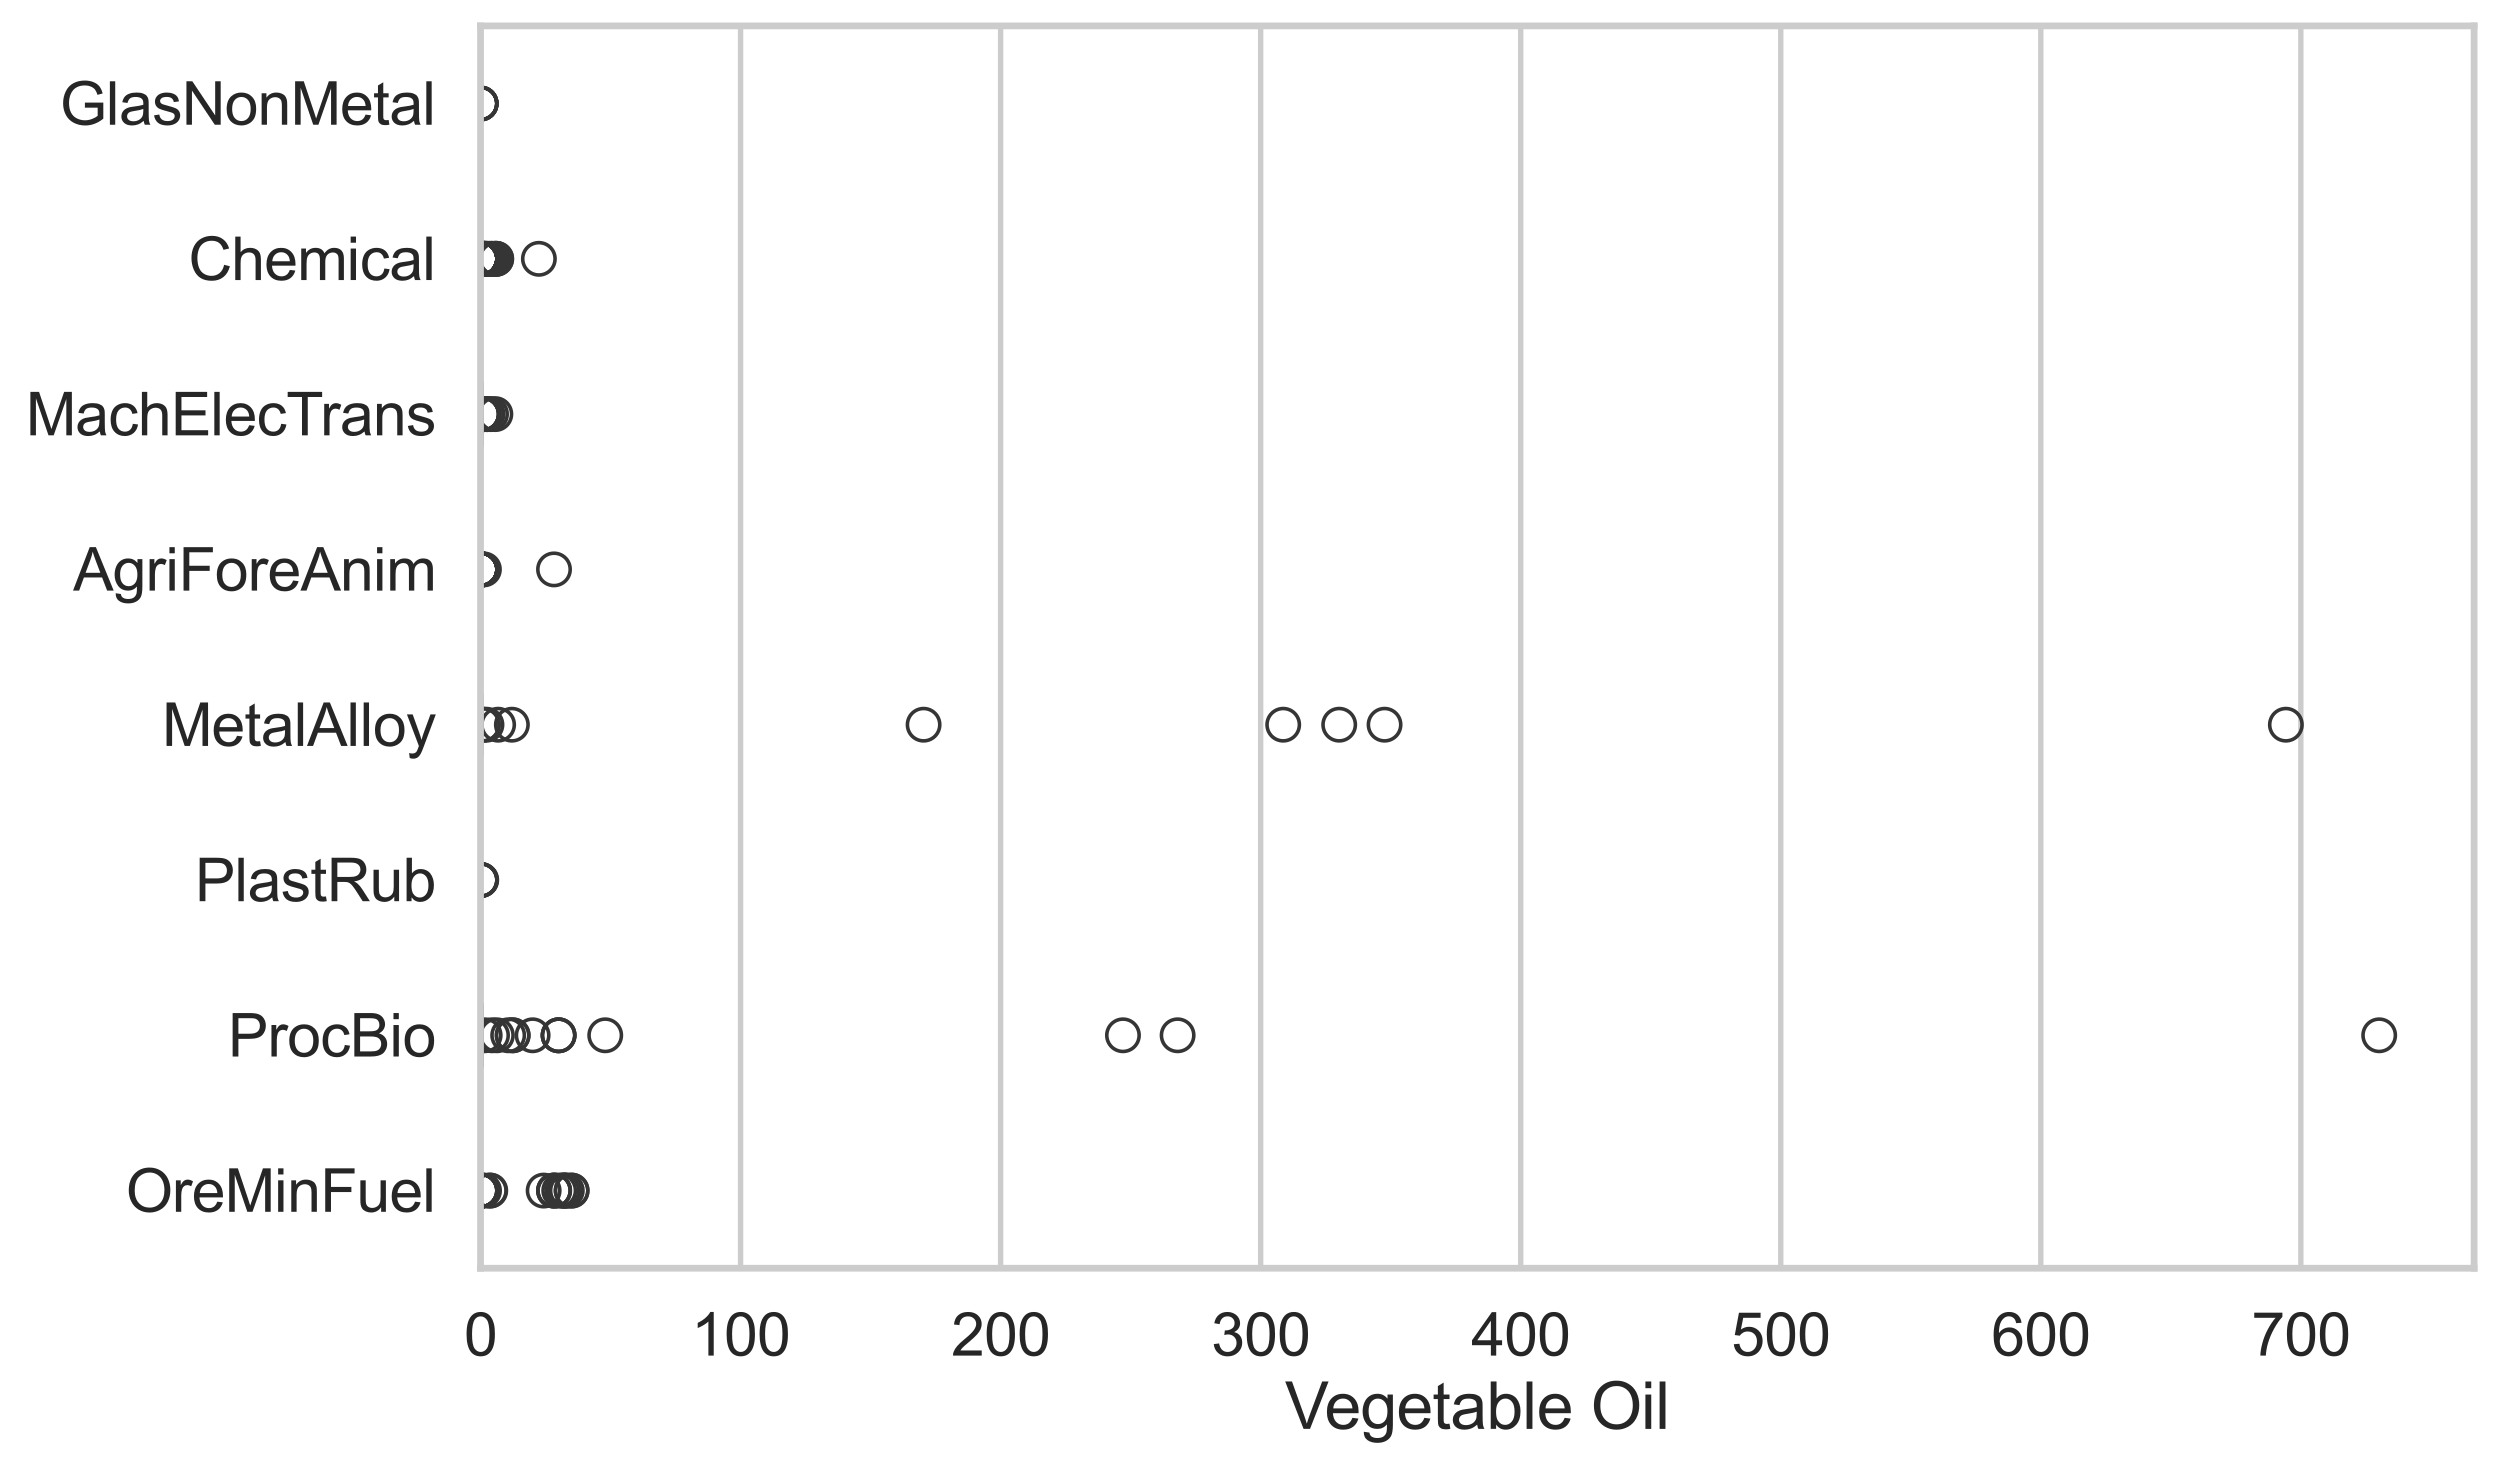 <?xml version="1.0" encoding="utf-8" standalone="no"?>
<!DOCTYPE svg PUBLIC "-//W3C//DTD SVG 1.1//EN"
  "http://www.w3.org/Graphics/SVG/1.1/DTD/svg11.dtd">
<svg xmlns:xlink="http://www.w3.org/1999/xlink" width="695.577pt" height="408.553pt" viewBox="0 0 695.577 408.553" xmlns="http://www.w3.org/2000/svg" version="1.1">
 <defs>
  <style type="text/css">*{stroke-linejoin: round; stroke-linecap: butt}</style>
 </defs>
 <g id="figure_1">
  <g id="patch_1">
   <path d="M 0 408.553 
L 695.577 408.553 
L 695.577 0 
L 0 0 
z
" style="fill: #ffffff"/>
  </g>
  <g id="axes_1">
   <g id="patch_2">
    <path d="M 133.697 352.86 
L 688.377 352.86 
L 688.377 7.2 
L 133.697 7.2 
z
" style="fill: #ffffff"/>
   </g>
   <g id="matplotlib.axis_1">
    <g id="xtick_1">
     <g id="line2d_1">
      <path d="M 133.697 352.86 
L 133.697 7.2 
" clip-path="url(#pe22edbfd55)" style="fill: none; stroke: #cccccc; stroke-width: 1.5; stroke-linecap: round"/>
     </g>
     <g id="text_1">
      <!-- 0 -->
      <g style="fill: #262626" transform="translate(129.109 377.17) scale(0.165 -0.165)">
       <defs>
        <path id="ArialMT-30" d="M 266 2259 
Q 266 3072 433 3567 
Q 600 4063 929 4331 
Q 1259 4600 1759 4600 
Q 2128 4600 2406 4451 
Q 2684 4303 2865 4023 
Q 3047 3744 3150 3342 
Q 3253 2941 3253 2259 
Q 3253 1453 3087 958 
Q 2922 463 2592 192 
Q 2263 -78 1759 -78 
Q 1097 -78 719 397 
Q 266 969 266 2259 
z
M 844 2259 
Q 844 1131 1108 757 
Q 1372 384 1759 384 
Q 2147 384 2411 759 
Q 2675 1134 2675 2259 
Q 2675 3391 2411 3762 
Q 2147 4134 1753 4134 
Q 1366 4134 1134 3806 
Q 844 3388 844 2259 
z
" transform="scale(0.016)"/>
       </defs>
       <use xlink:href="#ArialMT-30"/>
      </g>
     </g>
    </g>
    <g id="xtick_2">
     <g id="line2d_2">
      <path d="M 206.05 352.86 
L 206.05 7.2 
" clip-path="url(#pe22edbfd55)" style="fill: none; stroke: #cccccc; stroke-width: 1.5; stroke-linecap: round"/>
     </g>
     <g id="text_2">
      <!-- 100 -->
      <g style="fill: #262626" transform="translate(192.286 377.17) scale(0.165 -0.165)">
       <defs>
        <path id="ArialMT-31" d="M 2384 0 
L 1822 0 
L 1822 3584 
Q 1619 3391 1289 3197 
Q 959 3003 697 2906 
L 697 3450 
Q 1169 3672 1522 3987 
Q 1875 4303 2022 4600 
L 2384 4600 
L 2384 0 
z
" transform="scale(0.016)"/>
       </defs>
       <use xlink:href="#ArialMT-31"/>
       <use xlink:href="#ArialMT-30" transform="translate(55.615 0)"/>
       <use xlink:href="#ArialMT-30" transform="translate(111.23 0)"/>
      </g>
     </g>
    </g>
    <g id="xtick_3">
     <g id="line2d_3">
      <path d="M 278.402 352.86 
L 278.402 7.2 
" clip-path="url(#pe22edbfd55)" style="fill: none; stroke: #cccccc; stroke-width: 1.5; stroke-linecap: round"/>
     </g>
     <g id="text_3">
      <!-- 200 -->
      <g style="fill: #262626" transform="translate(264.639 377.17) scale(0.165 -0.165)">
       <defs>
        <path id="ArialMT-32" d="M 3222 541 
L 3222 0 
L 194 0 
Q 188 203 259 391 
Q 375 700 629 1000 
Q 884 1300 1366 1694 
Q 2113 2306 2375 2664 
Q 2638 3022 2638 3341 
Q 2638 3675 2398 3904 
Q 2159 4134 1775 4134 
Q 1369 4134 1125 3890 
Q 881 3647 878 3216 
L 300 3275 
Q 359 3922 746 4261 
Q 1134 4600 1788 4600 
Q 2447 4600 2831 4234 
Q 3216 3869 3216 3328 
Q 3216 3053 3103 2787 
Q 2991 2522 2730 2228 
Q 2469 1934 1863 1422 
Q 1356 997 1212 845 
Q 1069 694 975 541 
L 3222 541 
z
" transform="scale(0.016)"/>
       </defs>
       <use xlink:href="#ArialMT-32"/>
       <use xlink:href="#ArialMT-30" transform="translate(55.615 0)"/>
       <use xlink:href="#ArialMT-30" transform="translate(111.23 0)"/>
      </g>
     </g>
    </g>
    <g id="xtick_4">
     <g id="line2d_4">
      <path d="M 350.755 352.86 
L 350.755 7.2 
" clip-path="url(#pe22edbfd55)" style="fill: none; stroke: #cccccc; stroke-width: 1.5; stroke-linecap: round"/>
     </g>
     <g id="text_4">
      <!-- 300 -->
      <g style="fill: #262626" transform="translate(336.992 377.17) scale(0.165 -0.165)">
       <defs>
        <path id="ArialMT-33" d="M 269 1209 
L 831 1284 
Q 928 806 1161 595 
Q 1394 384 1728 384 
Q 2125 384 2398 659 
Q 2672 934 2672 1341 
Q 2672 1728 2419 1979 
Q 2166 2231 1775 2231 
Q 1616 2231 1378 2169 
L 1441 2663 
Q 1497 2656 1531 2656 
Q 1891 2656 2178 2843 
Q 2466 3031 2466 3422 
Q 2466 3731 2256 3934 
Q 2047 4138 1716 4138 
Q 1388 4138 1169 3931 
Q 950 3725 888 3313 
L 325 3413 
Q 428 3978 793 4289 
Q 1159 4600 1703 4600 
Q 2078 4600 2393 4439 
Q 2709 4278 2876 4000 
Q 3044 3722 3044 3409 
Q 3044 3113 2884 2869 
Q 2725 2625 2413 2481 
Q 2819 2388 3044 2092 
Q 3269 1797 3269 1353 
Q 3269 753 2831 336 
Q 2394 -81 1725 -81 
Q 1122 -81 723 278 
Q 325 638 269 1209 
z
" transform="scale(0.016)"/>
       </defs>
       <use xlink:href="#ArialMT-33"/>
       <use xlink:href="#ArialMT-30" transform="translate(55.615 0)"/>
       <use xlink:href="#ArialMT-30" transform="translate(111.23 0)"/>
      </g>
     </g>
    </g>
    <g id="xtick_5">
     <g id="line2d_5">
      <path d="M 423.108 352.86 
L 423.108 7.2 
" clip-path="url(#pe22edbfd55)" style="fill: none; stroke: #cccccc; stroke-width: 1.5; stroke-linecap: round"/>
     </g>
     <g id="text_5">
      <!-- 400 -->
      <g style="fill: #262626" transform="translate(409.345 377.17) scale(0.165 -0.165)">
       <defs>
        <path id="ArialMT-34" d="M 2069 0 
L 2069 1097 
L 81 1097 
L 81 1613 
L 2172 4581 
L 2631 4581 
L 2631 1613 
L 3250 1613 
L 3250 1097 
L 2631 1097 
L 2631 0 
L 2069 0 
z
M 2069 1613 
L 2069 3678 
L 634 1613 
L 2069 1613 
z
" transform="scale(0.016)"/>
       </defs>
       <use xlink:href="#ArialMT-34"/>
       <use xlink:href="#ArialMT-30" transform="translate(55.615 0)"/>
       <use xlink:href="#ArialMT-30" transform="translate(111.23 0)"/>
      </g>
     </g>
    </g>
    <g id="xtick_6">
     <g id="line2d_6">
      <path d="M 495.461 352.86 
L 495.461 7.2 
" clip-path="url(#pe22edbfd55)" style="fill: none; stroke: #cccccc; stroke-width: 1.5; stroke-linecap: round"/>
     </g>
     <g id="text_6">
      <!-- 500 -->
      <g style="fill: #262626" transform="translate(481.697 377.17) scale(0.165 -0.165)">
       <defs>
        <path id="ArialMT-35" d="M 266 1200 
L 856 1250 
Q 922 819 1161 601 
Q 1400 384 1738 384 
Q 2144 384 2425 690 
Q 2706 997 2706 1503 
Q 2706 1984 2436 2262 
Q 2166 2541 1728 2541 
Q 1456 2541 1237 2417 
Q 1019 2294 894 2097 
L 366 2166 
L 809 4519 
L 3088 4519 
L 3088 3981 
L 1259 3981 
L 1013 2750 
Q 1425 3038 1878 3038 
Q 2478 3038 2890 2622 
Q 3303 2206 3303 1553 
Q 3303 931 2941 478 
Q 2500 -78 1738 -78 
Q 1113 -78 717 272 
Q 322 622 266 1200 
z
" transform="scale(0.016)"/>
       </defs>
       <use xlink:href="#ArialMT-35"/>
       <use xlink:href="#ArialMT-30" transform="translate(55.615 0)"/>
       <use xlink:href="#ArialMT-30" transform="translate(111.23 0)"/>
      </g>
     </g>
    </g>
    <g id="xtick_7">
     <g id="line2d_7">
      <path d="M 567.813 352.86 
L 567.813 7.2 
" clip-path="url(#pe22edbfd55)" style="fill: none; stroke: #cccccc; stroke-width: 1.5; stroke-linecap: round"/>
     </g>
     <g id="text_7">
      <!-- 600 -->
      <g style="fill: #262626" transform="translate(554.05 377.17) scale(0.165 -0.165)">
       <defs>
        <path id="ArialMT-36" d="M 3184 3459 
L 2625 3416 
Q 2550 3747 2413 3897 
Q 2184 4138 1850 4138 
Q 1581 4138 1378 3988 
Q 1113 3794 959 3422 
Q 806 3050 800 2363 
Q 1003 2672 1297 2822 
Q 1591 2972 1913 2972 
Q 2475 2972 2870 2558 
Q 3266 2144 3266 1488 
Q 3266 1056 3080 686 
Q 2894 316 2569 119 
Q 2244 -78 1831 -78 
Q 1128 -78 684 439 
Q 241 956 241 2144 
Q 241 3472 731 4075 
Q 1159 4600 1884 4600 
Q 2425 4600 2770 4297 
Q 3116 3994 3184 3459 
z
M 888 1484 
Q 888 1194 1011 928 
Q 1134 663 1356 523 
Q 1578 384 1822 384 
Q 2178 384 2434 671 
Q 2691 959 2691 1453 
Q 2691 1928 2437 2201 
Q 2184 2475 1800 2475 
Q 1419 2475 1153 2201 
Q 888 1928 888 1484 
z
" transform="scale(0.016)"/>
       </defs>
       <use xlink:href="#ArialMT-36"/>
       <use xlink:href="#ArialMT-30" transform="translate(55.615 0)"/>
       <use xlink:href="#ArialMT-30" transform="translate(111.23 0)"/>
      </g>
     </g>
    </g>
    <g id="xtick_8">
     <g id="line2d_8">
      <path d="M 640.166 352.86 
L 640.166 7.2 
" clip-path="url(#pe22edbfd55)" style="fill: none; stroke: #cccccc; stroke-width: 1.5; stroke-linecap: round"/>
     </g>
     <g id="text_8">
      <!-- 700 -->
      <g style="fill: #262626" transform="translate(626.403 377.17) scale(0.165 -0.165)">
       <defs>
        <path id="ArialMT-37" d="M 303 3981 
L 303 4522 
L 3269 4522 
L 3269 4084 
Q 2831 3619 2401 2847 
Q 1972 2075 1738 1259 
Q 1569 684 1522 0 
L 944 0 
Q 953 541 1156 1306 
Q 1359 2072 1739 2783 
Q 2119 3494 2547 3981 
L 303 3981 
z
" transform="scale(0.016)"/>
       </defs>
       <use xlink:href="#ArialMT-37"/>
       <use xlink:href="#ArialMT-30" transform="translate(55.615 0)"/>
       <use xlink:href="#ArialMT-30" transform="translate(111.23 0)"/>
      </g>
     </g>
    </g>
    <g id="text_9">
     <!-- Vegetable Oil -->
     <g style="fill: #262626" transform="translate(357.5 397.564) scale(0.18 -0.18)">
      <defs>
       <path id="ArialMT-56" d="M 1803 0 
L 28 4581 
L 684 4581 
L 1875 1253 
Q 2019 853 2116 503 
Q 2222 878 2363 1253 
L 3600 4581 
L 4219 4581 
L 2425 0 
L 1803 0 
z
" transform="scale(0.016)"/>
       <path id="ArialMT-65" d="M 2694 1069 
L 3275 997 
Q 3138 488 2766 206 
Q 2394 -75 1816 -75 
Q 1088 -75 661 373 
Q 234 822 234 1631 
Q 234 2469 665 2931 
Q 1097 3394 1784 3394 
Q 2450 3394 2872 2941 
Q 3294 2488 3294 1666 
Q 3294 1616 3291 1516 
L 816 1516 
Q 847 969 1125 678 
Q 1403 388 1819 388 
Q 2128 388 2347 550 
Q 2566 713 2694 1069 
z
M 847 1978 
L 2700 1978 
Q 2663 2397 2488 2606 
Q 2219 2931 1791 2931 
Q 1403 2931 1139 2672 
Q 875 2413 847 1978 
z
" transform="scale(0.016)"/>
       <path id="ArialMT-67" d="M 319 -275 
L 866 -356 
Q 900 -609 1056 -725 
Q 1266 -881 1628 -881 
Q 2019 -881 2231 -725 
Q 2444 -569 2519 -288 
Q 2563 -116 2559 434 
Q 2191 0 1641 0 
Q 956 0 581 494 
Q 206 988 206 1678 
Q 206 2153 378 2554 
Q 550 2956 876 3175 
Q 1203 3394 1644 3394 
Q 2231 3394 2613 2919 
L 2613 3319 
L 3131 3319 
L 3131 450 
Q 3131 -325 2973 -648 
Q 2816 -972 2473 -1159 
Q 2131 -1347 1631 -1347 
Q 1038 -1347 672 -1080 
Q 306 -813 319 -275 
z
M 784 1719 
Q 784 1066 1043 766 
Q 1303 466 1694 466 
Q 2081 466 2343 764 
Q 2606 1063 2606 1700 
Q 2606 2309 2336 2618 
Q 2066 2928 1684 2928 
Q 1309 2928 1046 2623 
Q 784 2319 784 1719 
z
" transform="scale(0.016)"/>
       <path id="ArialMT-74" d="M 1650 503 
L 1731 6 
Q 1494 -44 1306 -44 
Q 1000 -44 831 53 
Q 663 150 594 308 
Q 525 466 525 972 
L 525 2881 
L 113 2881 
L 113 3319 
L 525 3319 
L 525 4141 
L 1084 4478 
L 1084 3319 
L 1650 3319 
L 1650 2881 
L 1084 2881 
L 1084 941 
Q 1084 700 1114 631 
Q 1144 563 1211 522 
Q 1278 481 1403 481 
Q 1497 481 1650 503 
z
" transform="scale(0.016)"/>
       <path id="ArialMT-61" d="M 2588 409 
Q 2275 144 1986 34 
Q 1697 -75 1366 -75 
Q 819 -75 525 192 
Q 231 459 231 875 
Q 231 1119 342 1320 
Q 453 1522 633 1644 
Q 813 1766 1038 1828 
Q 1203 1872 1538 1913 
Q 2219 1994 2541 2106 
Q 2544 2222 2544 2253 
Q 2544 2597 2384 2738 
Q 2169 2928 1744 2928 
Q 1347 2928 1158 2789 
Q 969 2650 878 2297 
L 328 2372 
Q 403 2725 575 2942 
Q 747 3159 1072 3276 
Q 1397 3394 1825 3394 
Q 2250 3394 2515 3294 
Q 2781 3194 2906 3042 
Q 3031 2891 3081 2659 
Q 3109 2516 3109 2141 
L 3109 1391 
Q 3109 606 3145 398 
Q 3181 191 3288 0 
L 2700 0 
Q 2613 175 2588 409 
z
M 2541 1666 
Q 2234 1541 1622 1453 
Q 1275 1403 1131 1340 
Q 988 1278 909 1158 
Q 831 1038 831 891 
Q 831 666 1001 516 
Q 1172 366 1500 366 
Q 1825 366 2078 508 
Q 2331 650 2450 897 
Q 2541 1088 2541 1459 
L 2541 1666 
z
" transform="scale(0.016)"/>
       <path id="ArialMT-62" d="M 941 0 
L 419 0 
L 419 4581 
L 981 4581 
L 981 2947 
Q 1338 3394 1891 3394 
Q 2197 3394 2470 3270 
Q 2744 3147 2920 2923 
Q 3097 2700 3197 2384 
Q 3297 2069 3297 1709 
Q 3297 856 2875 390 
Q 2453 -75 1863 -75 
Q 1275 -75 941 416 
L 941 0 
z
M 934 1684 
Q 934 1088 1097 822 
Q 1363 388 1816 388 
Q 2184 388 2453 708 
Q 2722 1028 2722 1663 
Q 2722 2313 2464 2622 
Q 2206 2931 1841 2931 
Q 1472 2931 1203 2611 
Q 934 2291 934 1684 
z
" transform="scale(0.016)"/>
       <path id="ArialMT-6c" d="M 409 0 
L 409 4581 
L 972 4581 
L 972 0 
L 409 0 
z
" transform="scale(0.016)"/>
       <path id="ArialMT-20" transform="scale(0.016)"/>
       <path id="ArialMT-4f" d="M 309 2231 
Q 309 3372 921 4017 
Q 1534 4663 2503 4663 
Q 3138 4663 3647 4359 
Q 4156 4056 4423 3514 
Q 4691 2972 4691 2284 
Q 4691 1588 4409 1038 
Q 4128 488 3612 205 
Q 3097 -78 2500 -78 
Q 1853 -78 1343 234 
Q 834 547 571 1087 
Q 309 1628 309 2231 
z
M 934 2222 
Q 934 1394 1379 917 
Q 1825 441 2497 441 
Q 3181 441 3623 922 
Q 4066 1403 4066 2288 
Q 4066 2847 3877 3264 
Q 3688 3681 3323 3911 
Q 2959 4141 2506 4141 
Q 1863 4141 1398 3698 
Q 934 3256 934 2222 
z
" transform="scale(0.016)"/>
       <path id="ArialMT-69" d="M 425 3934 
L 425 4581 
L 988 4581 
L 988 3934 
L 425 3934 
z
M 425 0 
L 425 3319 
L 988 3319 
L 988 0 
L 425 0 
z
" transform="scale(0.016)"/>
      </defs>
      <use xlink:href="#ArialMT-56"/>
      <use xlink:href="#ArialMT-65" transform="translate(61.199 0)"/>
      <use xlink:href="#ArialMT-67" transform="translate(116.814 0)"/>
      <use xlink:href="#ArialMT-65" transform="translate(172.43 0)"/>
      <use xlink:href="#ArialMT-74" transform="translate(228.045 0)"/>
      <use xlink:href="#ArialMT-61" transform="translate(255.828 0)"/>
      <use xlink:href="#ArialMT-62" transform="translate(311.443 0)"/>
      <use xlink:href="#ArialMT-6c" transform="translate(367.059 0)"/>
      <use xlink:href="#ArialMT-65" transform="translate(389.275 0)"/>
      <use xlink:href="#ArialMT-20" transform="translate(444.891 0)"/>
      <use xlink:href="#ArialMT-4f" transform="translate(472.674 0)"/>
      <use xlink:href="#ArialMT-69" transform="translate(550.457 0)"/>
      <use xlink:href="#ArialMT-6c" transform="translate(572.674 0)"/>
     </g>
    </g>
   </g>
   <g id="matplotlib.axis_2">
    <g id="ytick_1">
     <g id="text_10">
      <!-- GlasNonMetal -->
      <g style="fill: #262626" transform="translate(16.659 34.709) scale(0.165 -0.165)">
       <defs>
        <path id="ArialMT-47" d="M 2638 1797 
L 2638 2334 
L 4578 2338 
L 4578 638 
Q 4131 281 3656 101 
Q 3181 -78 2681 -78 
Q 2006 -78 1454 211 
Q 903 500 622 1047 
Q 341 1594 341 2269 
Q 341 2938 620 3517 
Q 900 4097 1425 4378 
Q 1950 4659 2634 4659 
Q 3131 4659 3532 4498 
Q 3934 4338 4162 4050 
Q 4391 3763 4509 3300 
L 3963 3150 
Q 3859 3500 3706 3700 
Q 3553 3900 3268 4020 
Q 2984 4141 2638 4141 
Q 2222 4141 1919 4014 
Q 1616 3888 1430 3681 
Q 1244 3475 1141 3228 
Q 966 2803 966 2306 
Q 966 1694 1177 1281 
Q 1388 869 1791 669 
Q 2194 469 2647 469 
Q 3041 469 3416 620 
Q 3791 772 3984 944 
L 3984 1797 
L 2638 1797 
z
" transform="scale(0.016)"/>
        <path id="ArialMT-73" d="M 197 991 
L 753 1078 
Q 800 744 1014 566 
Q 1228 388 1613 388 
Q 2000 388 2187 545 
Q 2375 703 2375 916 
Q 2375 1106 2209 1216 
Q 2094 1291 1634 1406 
Q 1016 1563 777 1677 
Q 538 1791 414 1992 
Q 291 2194 291 2438 
Q 291 2659 392 2848 
Q 494 3038 669 3163 
Q 800 3259 1026 3326 
Q 1253 3394 1513 3394 
Q 1903 3394 2198 3281 
Q 2494 3169 2634 2976 
Q 2775 2784 2828 2463 
L 2278 2388 
Q 2241 2644 2061 2787 
Q 1881 2931 1553 2931 
Q 1166 2931 1000 2803 
Q 834 2675 834 2503 
Q 834 2394 903 2306 
Q 972 2216 1119 2156 
Q 1203 2125 1616 2013 
Q 2213 1853 2448 1751 
Q 2684 1650 2818 1456 
Q 2953 1263 2953 975 
Q 2953 694 2789 445 
Q 2625 197 2315 61 
Q 2006 -75 1616 -75 
Q 969 -75 630 194 
Q 291 463 197 991 
z
" transform="scale(0.016)"/>
        <path id="ArialMT-4e" d="M 488 0 
L 488 4581 
L 1109 4581 
L 3516 984 
L 3516 4581 
L 4097 4581 
L 4097 0 
L 3475 0 
L 1069 3600 
L 1069 0 
L 488 0 
z
" transform="scale(0.016)"/>
        <path id="ArialMT-6f" d="M 213 1659 
Q 213 2581 725 3025 
Q 1153 3394 1769 3394 
Q 2453 3394 2887 2945 
Q 3322 2497 3322 1706 
Q 3322 1066 3130 698 
Q 2938 331 2570 128 
Q 2203 -75 1769 -75 
Q 1072 -75 642 372 
Q 213 819 213 1659 
z
M 791 1659 
Q 791 1022 1069 705 
Q 1347 388 1769 388 
Q 2188 388 2466 706 
Q 2744 1025 2744 1678 
Q 2744 2294 2464 2611 
Q 2184 2928 1769 2928 
Q 1347 2928 1069 2612 
Q 791 2297 791 1659 
z
" transform="scale(0.016)"/>
        <path id="ArialMT-6e" d="M 422 0 
L 422 3319 
L 928 3319 
L 928 2847 
Q 1294 3394 1984 3394 
Q 2284 3394 2536 3286 
Q 2788 3178 2913 3003 
Q 3038 2828 3088 2588 
Q 3119 2431 3119 2041 
L 3119 0 
L 2556 0 
L 2556 2019 
Q 2556 2363 2490 2533 
Q 2425 2703 2258 2804 
Q 2091 2906 1866 2906 
Q 1506 2906 1245 2678 
Q 984 2450 984 1813 
L 984 0 
L 422 0 
z
" transform="scale(0.016)"/>
        <path id="ArialMT-4d" d="M 475 0 
L 475 4581 
L 1388 4581 
L 2472 1338 
Q 2622 884 2691 659 
Q 2769 909 2934 1394 
L 4031 4581 
L 4847 4581 
L 4847 0 
L 4263 0 
L 4263 3834 
L 2931 0 
L 2384 0 
L 1059 3900 
L 1059 0 
L 475 0 
z
" transform="scale(0.016)"/>
       </defs>
       <use xlink:href="#ArialMT-47"/>
       <use xlink:href="#ArialMT-6c" transform="translate(77.783 0)"/>
       <use xlink:href="#ArialMT-61" transform="translate(100 0)"/>
       <use xlink:href="#ArialMT-73" transform="translate(155.615 0)"/>
       <use xlink:href="#ArialMT-4e" transform="translate(205.615 0)"/>
       <use xlink:href="#ArialMT-6f" transform="translate(277.832 0)"/>
       <use xlink:href="#ArialMT-6e" transform="translate(333.447 0)"/>
       <use xlink:href="#ArialMT-4d" transform="translate(389.062 0)"/>
       <use xlink:href="#ArialMT-65" transform="translate(472.363 0)"/>
       <use xlink:href="#ArialMT-74" transform="translate(527.979 0)"/>
       <use xlink:href="#ArialMT-61" transform="translate(555.762 0)"/>
       <use xlink:href="#ArialMT-6c" transform="translate(611.377 0)"/>
      </g>
     </g>
    </g>
    <g id="ytick_2">
     <g id="text_11">
      <!-- Chemical -->
      <g style="fill: #262626" transform="translate(52.428 77.916) scale(0.165 -0.165)">
       <defs>
        <path id="ArialMT-43" d="M 3763 1606 
L 4369 1453 
Q 4178 706 3683 314 
Q 3188 -78 2472 -78 
Q 1731 -78 1267 223 
Q 803 525 561 1097 
Q 319 1669 319 2325 
Q 319 3041 592 3573 
Q 866 4106 1370 4382 
Q 1875 4659 2481 4659 
Q 3169 4659 3637 4309 
Q 4106 3959 4291 3325 
L 3694 3184 
Q 3534 3684 3231 3912 
Q 2928 4141 2469 4141 
Q 1941 4141 1586 3887 
Q 1231 3634 1087 3207 
Q 944 2781 944 2328 
Q 944 1744 1114 1308 
Q 1284 872 1643 656 
Q 2003 441 2422 441 
Q 2931 441 3284 734 
Q 3638 1028 3763 1606 
z
" transform="scale(0.016)"/>
        <path id="ArialMT-68" d="M 422 0 
L 422 4581 
L 984 4581 
L 984 2938 
Q 1378 3394 1978 3394 
Q 2347 3394 2619 3248 
Q 2891 3103 3008 2847 
Q 3125 2591 3125 2103 
L 3125 0 
L 2563 0 
L 2563 2103 
Q 2563 2525 2380 2717 
Q 2197 2909 1863 2909 
Q 1613 2909 1392 2779 
Q 1172 2650 1078 2428 
Q 984 2206 984 1816 
L 984 0 
L 422 0 
z
" transform="scale(0.016)"/>
        <path id="ArialMT-6d" d="M 422 0 
L 422 3319 
L 925 3319 
L 925 2853 
Q 1081 3097 1340 3245 
Q 1600 3394 1931 3394 
Q 2300 3394 2536 3241 
Q 2772 3088 2869 2813 
Q 3263 3394 3894 3394 
Q 4388 3394 4653 3120 
Q 4919 2847 4919 2278 
L 4919 0 
L 4359 0 
L 4359 2091 
Q 4359 2428 4304 2576 
Q 4250 2725 4106 2815 
Q 3963 2906 3769 2906 
Q 3419 2906 3187 2673 
Q 2956 2441 2956 1928 
L 2956 0 
L 2394 0 
L 2394 2156 
Q 2394 2531 2256 2718 
Q 2119 2906 1806 2906 
Q 1569 2906 1367 2781 
Q 1166 2656 1075 2415 
Q 984 2175 984 1722 
L 984 0 
L 422 0 
z
" transform="scale(0.016)"/>
        <path id="ArialMT-63" d="M 2588 1216 
L 3141 1144 
Q 3050 572 2676 248 
Q 2303 -75 1759 -75 
Q 1078 -75 664 370 
Q 250 816 250 1647 
Q 250 2184 428 2587 
Q 606 2991 970 3192 
Q 1334 3394 1763 3394 
Q 2303 3394 2647 3120 
Q 2991 2847 3088 2344 
L 2541 2259 
Q 2463 2594 2264 2762 
Q 2066 2931 1784 2931 
Q 1359 2931 1093 2626 
Q 828 2322 828 1663 
Q 828 994 1084 691 
Q 1341 388 1753 388 
Q 2084 388 2306 591 
Q 2528 794 2588 1216 
z
" transform="scale(0.016)"/>
       </defs>
       <use xlink:href="#ArialMT-43"/>
       <use xlink:href="#ArialMT-68" transform="translate(72.217 0)"/>
       <use xlink:href="#ArialMT-65" transform="translate(127.832 0)"/>
       <use xlink:href="#ArialMT-6d" transform="translate(183.447 0)"/>
       <use xlink:href="#ArialMT-69" transform="translate(266.748 0)"/>
       <use xlink:href="#ArialMT-63" transform="translate(288.965 0)"/>
       <use xlink:href="#ArialMT-61" transform="translate(338.965 0)"/>
       <use xlink:href="#ArialMT-6c" transform="translate(394.58 0)"/>
      </g>
     </g>
    </g>
    <g id="ytick_3">
     <g id="text_12">
      <!-- MachElecTrans -->
      <g style="fill: #262626" transform="translate(7.2 121.124) scale(0.165 -0.165)">
       <defs>
        <path id="ArialMT-45" d="M 506 0 
L 506 4581 
L 3819 4581 
L 3819 4041 
L 1113 4041 
L 1113 2638 
L 3647 2638 
L 3647 2100 
L 1113 2100 
L 1113 541 
L 3925 541 
L 3925 0 
L 506 0 
z
" transform="scale(0.016)"/>
        <path id="ArialMT-54" d="M 1659 0 
L 1659 4041 
L 150 4041 
L 150 4581 
L 3781 4581 
L 3781 4041 
L 2266 4041 
L 2266 0 
L 1659 0 
z
" transform="scale(0.016)"/>
        <path id="ArialMT-72" d="M 416 0 
L 416 3319 
L 922 3319 
L 922 2816 
Q 1116 3169 1280 3281 
Q 1444 3394 1641 3394 
Q 1925 3394 2219 3213 
L 2025 2691 
Q 1819 2813 1613 2813 
Q 1428 2813 1281 2702 
Q 1134 2591 1072 2394 
Q 978 2094 978 1738 
L 978 0 
L 416 0 
z
" transform="scale(0.016)"/>
       </defs>
       <use xlink:href="#ArialMT-4d"/>
       <use xlink:href="#ArialMT-61" transform="translate(83.301 0)"/>
       <use xlink:href="#ArialMT-63" transform="translate(138.916 0)"/>
       <use xlink:href="#ArialMT-68" transform="translate(188.916 0)"/>
       <use xlink:href="#ArialMT-45" transform="translate(244.531 0)"/>
       <use xlink:href="#ArialMT-6c" transform="translate(311.23 0)"/>
       <use xlink:href="#ArialMT-65" transform="translate(333.447 0)"/>
       <use xlink:href="#ArialMT-63" transform="translate(389.062 0)"/>
       <use xlink:href="#ArialMT-54" transform="translate(439.062 0)"/>
       <use xlink:href="#ArialMT-72" transform="translate(496.396 0)"/>
       <use xlink:href="#ArialMT-61" transform="translate(529.697 0)"/>
       <use xlink:href="#ArialMT-6e" transform="translate(585.312 0)"/>
       <use xlink:href="#ArialMT-73" transform="translate(640.928 0)"/>
      </g>
     </g>
    </g>
    <g id="ytick_4">
     <g id="text_13">
      <!-- AgriForeAnim -->
      <g style="fill: #262626" transform="translate(20.341 164.331) scale(0.165 -0.165)">
       <defs>
        <path id="ArialMT-41" d="M -9 0 
L 1750 4581 
L 2403 4581 
L 4278 0 
L 3588 0 
L 3053 1388 
L 1138 1388 
L 634 0 
L -9 0 
z
M 1313 1881 
L 2866 1881 
L 2388 3150 
Q 2169 3728 2063 4100 
Q 1975 3659 1816 3225 
L 1313 1881 
z
" transform="scale(0.016)"/>
        <path id="ArialMT-46" d="M 525 0 
L 525 4581 
L 3616 4581 
L 3616 4041 
L 1131 4041 
L 1131 2622 
L 3281 2622 
L 3281 2081 
L 1131 2081 
L 1131 0 
L 525 0 
z
" transform="scale(0.016)"/>
       </defs>
       <use xlink:href="#ArialMT-41"/>
       <use xlink:href="#ArialMT-67" transform="translate(66.699 0)"/>
       <use xlink:href="#ArialMT-72" transform="translate(122.314 0)"/>
       <use xlink:href="#ArialMT-69" transform="translate(155.615 0)"/>
       <use xlink:href="#ArialMT-46" transform="translate(177.832 0)"/>
       <use xlink:href="#ArialMT-6f" transform="translate(238.916 0)"/>
       <use xlink:href="#ArialMT-72" transform="translate(294.531 0)"/>
       <use xlink:href="#ArialMT-65" transform="translate(327.832 0)"/>
       <use xlink:href="#ArialMT-41" transform="translate(383.447 0)"/>
       <use xlink:href="#ArialMT-6e" transform="translate(450.146 0)"/>
       <use xlink:href="#ArialMT-69" transform="translate(505.762 0)"/>
       <use xlink:href="#ArialMT-6d" transform="translate(527.979 0)"/>
      </g>
     </g>
    </g>
    <g id="ytick_5">
     <g id="text_14">
      <!-- MetalAlloy -->
      <g style="fill: #262626" transform="translate(45.088 207.539) scale(0.165 -0.165)">
       <defs>
        <path id="ArialMT-79" d="M 397 -1278 
L 334 -750 
Q 519 -800 656 -800 
Q 844 -800 956 -737 
Q 1069 -675 1141 -563 
Q 1194 -478 1313 -144 
Q 1328 -97 1363 -6 
L 103 3319 
L 709 3319 
L 1400 1397 
Q 1534 1031 1641 628 
Q 1738 1016 1872 1384 
L 2581 3319 
L 3144 3319 
L 1881 -56 
Q 1678 -603 1566 -809 
Q 1416 -1088 1222 -1217 
Q 1028 -1347 759 -1347 
Q 597 -1347 397 -1278 
z
" transform="scale(0.016)"/>
       </defs>
       <use xlink:href="#ArialMT-4d"/>
       <use xlink:href="#ArialMT-65" transform="translate(83.301 0)"/>
       <use xlink:href="#ArialMT-74" transform="translate(138.916 0)"/>
       <use xlink:href="#ArialMT-61" transform="translate(166.699 0)"/>
       <use xlink:href="#ArialMT-6c" transform="translate(222.314 0)"/>
       <use xlink:href="#ArialMT-41" transform="translate(244.531 0)"/>
       <use xlink:href="#ArialMT-6c" transform="translate(311.23 0)"/>
       <use xlink:href="#ArialMT-6c" transform="translate(333.447 0)"/>
       <use xlink:href="#ArialMT-6f" transform="translate(355.664 0)"/>
       <use xlink:href="#ArialMT-79" transform="translate(411.279 0)"/>
      </g>
     </g>
    </g>
    <g id="ytick_6">
     <g id="text_15">
      <!-- PlastRub -->
      <g style="fill: #262626" transform="translate(54.248 250.746) scale(0.165 -0.165)">
       <defs>
        <path id="ArialMT-50" d="M 494 0 
L 494 4581 
L 2222 4581 
Q 2678 4581 2919 4538 
Q 3256 4481 3484 4323 
Q 3713 4166 3852 3881 
Q 3991 3597 3991 3256 
Q 3991 2672 3619 2267 
Q 3247 1863 2275 1863 
L 1100 1863 
L 1100 0 
L 494 0 
z
M 1100 2403 
L 2284 2403 
Q 2872 2403 3119 2622 
Q 3366 2841 3366 3238 
Q 3366 3525 3220 3729 
Q 3075 3934 2838 4000 
Q 2684 4041 2272 4041 
L 1100 4041 
L 1100 2403 
z
" transform="scale(0.016)"/>
        <path id="ArialMT-52" d="M 503 0 
L 503 4581 
L 2534 4581 
Q 3147 4581 3465 4457 
Q 3784 4334 3975 4021 
Q 4166 3709 4166 3331 
Q 4166 2844 3850 2509 
Q 3534 2175 2875 2084 
Q 3116 1969 3241 1856 
Q 3506 1613 3744 1247 
L 4541 0 
L 3778 0 
L 3172 953 
Q 2906 1366 2734 1584 
Q 2563 1803 2427 1890 
Q 2291 1978 2150 2013 
Q 2047 2034 1813 2034 
L 1109 2034 
L 1109 0 
L 503 0 
z
M 1109 2559 
L 2413 2559 
Q 2828 2559 3062 2645 
Q 3297 2731 3419 2920 
Q 3541 3109 3541 3331 
Q 3541 3656 3305 3865 
Q 3069 4075 2559 4075 
L 1109 4075 
L 1109 2559 
z
" transform="scale(0.016)"/>
        <path id="ArialMT-75" d="M 2597 0 
L 2597 488 
Q 2209 -75 1544 -75 
Q 1250 -75 995 37 
Q 741 150 617 320 
Q 494 491 444 738 
Q 409 903 409 1263 
L 409 3319 
L 972 3319 
L 972 1478 
Q 972 1038 1006 884 
Q 1059 663 1231 536 
Q 1403 409 1656 409 
Q 1909 409 2131 539 
Q 2353 669 2445 892 
Q 2538 1116 2538 1541 
L 2538 3319 
L 3100 3319 
L 3100 0 
L 2597 0 
z
" transform="scale(0.016)"/>
       </defs>
       <use xlink:href="#ArialMT-50"/>
       <use xlink:href="#ArialMT-6c" transform="translate(66.699 0)"/>
       <use xlink:href="#ArialMT-61" transform="translate(88.916 0)"/>
       <use xlink:href="#ArialMT-73" transform="translate(144.531 0)"/>
       <use xlink:href="#ArialMT-74" transform="translate(194.531 0)"/>
       <use xlink:href="#ArialMT-52" transform="translate(222.314 0)"/>
       <use xlink:href="#ArialMT-75" transform="translate(294.531 0)"/>
       <use xlink:href="#ArialMT-62" transform="translate(350.146 0)"/>
      </g>
     </g>
    </g>
    <g id="ytick_7">
     <g id="text_16">
      <!-- ProcBio -->
      <g style="fill: #262626" transform="translate(63.424 293.954) scale(0.165 -0.165)">
       <defs>
        <path id="ArialMT-42" d="M 469 0 
L 469 4581 
L 2188 4581 
Q 2713 4581 3030 4442 
Q 3347 4303 3526 4014 
Q 3706 3725 3706 3409 
Q 3706 3116 3547 2856 
Q 3388 2597 3066 2438 
Q 3481 2316 3704 2022 
Q 3928 1728 3928 1328 
Q 3928 1006 3792 729 
Q 3656 453 3456 303 
Q 3256 153 2954 76 
Q 2653 0 2216 0 
L 469 0 
z
M 1075 2656 
L 2066 2656 
Q 2469 2656 2644 2709 
Q 2875 2778 2992 2937 
Q 3109 3097 3109 3338 
Q 3109 3566 3000 3739 
Q 2891 3913 2687 3977 
Q 2484 4041 1991 4041 
L 1075 4041 
L 1075 2656 
z
M 1075 541 
L 2216 541 
Q 2509 541 2628 563 
Q 2838 600 2978 687 
Q 3119 775 3209 942 
Q 3300 1109 3300 1328 
Q 3300 1584 3169 1773 
Q 3038 1963 2805 2039 
Q 2572 2116 2134 2116 
L 1075 2116 
L 1075 541 
z
" transform="scale(0.016)"/>
       </defs>
       <use xlink:href="#ArialMT-50"/>
       <use xlink:href="#ArialMT-72" transform="translate(66.699 0)"/>
       <use xlink:href="#ArialMT-6f" transform="translate(100 0)"/>
       <use xlink:href="#ArialMT-63" transform="translate(155.615 0)"/>
       <use xlink:href="#ArialMT-42" transform="translate(205.615 0)"/>
       <use xlink:href="#ArialMT-69" transform="translate(272.314 0)"/>
       <use xlink:href="#ArialMT-6f" transform="translate(294.531 0)"/>
      </g>
     </g>
    </g>
    <g id="ytick_8">
     <g id="text_17">
      <!-- OreMinFuel -->
      <g style="fill: #262626" transform="translate(35.013 337.161) scale(0.165 -0.165)">
       <use xlink:href="#ArialMT-4f"/>
       <use xlink:href="#ArialMT-72" transform="translate(77.783 0)"/>
       <use xlink:href="#ArialMT-65" transform="translate(111.084 0)"/>
       <use xlink:href="#ArialMT-4d" transform="translate(166.699 0)"/>
       <use xlink:href="#ArialMT-69" transform="translate(250 0)"/>
       <use xlink:href="#ArialMT-6e" transform="translate(272.217 0)"/>
       <use xlink:href="#ArialMT-46" transform="translate(327.832 0)"/>
       <use xlink:href="#ArialMT-75" transform="translate(388.916 0)"/>
       <use xlink:href="#ArialMT-65" transform="translate(444.531 0)"/>
       <use xlink:href="#ArialMT-6c" transform="translate(500.146 0)"/>
      </g>
     </g>
    </g>
   </g>
   <g id="patch_3">
    <path d="M 133.698 11.521 
L 133.698 46.087 
L 133.704 46.087 
L 133.704 11.521 
L 133.698 11.521 
z
" clip-path="url(#pe22edbfd55)" style="fill: #ca74db; stroke: #353535; stroke-linejoin: miter"/>
   </g>
   <g id="line2d_9">
    <path d="M 133.698 28.804 
L 133.696 28.804 
" clip-path="url(#pe22edbfd55)" style="fill: none; stroke: #353535"/>
   </g>
   <g id="line2d_10">
    <path d="M 133.704 28.804 
L 133.711 28.804 
" clip-path="url(#pe22edbfd55)" style="fill: none; stroke: #353535"/>
   </g>
   <g id="line2d_11">
    <path d="M 133.696 20.162 
L 133.696 37.445 
" clip-path="url(#pe22edbfd55)" style="fill: none; stroke: #353535; stroke-linecap: round"/>
   </g>
   <g id="line2d_12">
    <path d="M 133.711 20.162 
L 133.711 37.445 
" clip-path="url(#pe22edbfd55)" style="fill: none; stroke: #353535; stroke-linecap: round"/>
   </g>
   <g id="line2d_13">
    <defs>
     <path id="me965a45888" d="M 0 4.5 
C 1.193 4.5 2.338 4.026 3.182 3.182 
C 4.026 2.338 4.5 1.193 4.5 0 
C 4.5 -1.193 4.026 -2.338 3.182 -3.182 
C 2.338 -4.026 1.193 -4.5 0 -4.5 
C -1.193 -4.5 -2.338 -4.026 -3.182 -3.182 
C -4.026 -2.338 -4.5 -1.193 -4.5 0 
C -4.5 1.193 -4.026 2.338 -3.182 3.182 
C -2.338 4.026 -1.193 4.5 0 4.5 
z
" style="stroke: #353535"/>
    </defs>
    <g clip-path="url(#pe22edbfd55)">
     <use xlink:href="#me965a45888" x="133.714" y="28.804" style="fill-opacity: 0; stroke: #353535"/>
     <use xlink:href="#me965a45888" x="133.723" y="28.804" style="fill-opacity: 0; stroke: #353535"/>
     <use xlink:href="#me965a45888" x="133.719" y="28.804" style="fill-opacity: 0; stroke: #353535"/>
     <use xlink:href="#me965a45888" x="133.724" y="28.804" style="fill-opacity: 0; stroke: #353535"/>
     <use xlink:href="#me965a45888" x="133.712" y="28.804" style="fill-opacity: 0; stroke: #353535"/>
     <use xlink:href="#me965a45888" x="133.717" y="28.804" style="fill-opacity: 0; stroke: #353535"/>
    </g>
   </g>
   <g id="patch_4">
    <path d="M 133.702 54.728 
L 133.702 89.294 
L 133.722 89.294 
L 133.722 54.728 
L 133.702 54.728 
z
" clip-path="url(#pe22edbfd55)" style="fill: #5ca236; stroke: #353535; stroke-linejoin: miter"/>
   </g>
   <g id="line2d_14">
    <path d="M 133.702 72.011 
L 133.697 72.011 
" clip-path="url(#pe22edbfd55)" style="fill: none; stroke: #353535"/>
   </g>
   <g id="line2d_15">
    <path d="M 133.722 72.011 
L 133.75 72.011 
" clip-path="url(#pe22edbfd55)" style="fill: none; stroke: #353535"/>
   </g>
   <g id="line2d_16">
    <path d="M 133.697 63.37 
L 133.697 80.653 
" clip-path="url(#pe22edbfd55)" style="fill: none; stroke: #353535; stroke-linecap: round"/>
   </g>
   <g id="line2d_17">
    <path d="M 133.75 63.37 
L 133.75 80.653 
" clip-path="url(#pe22edbfd55)" style="fill: none; stroke: #353535; stroke-linecap: round"/>
   </g>
   <g id="line2d_18">
    <g clip-path="url(#pe22edbfd55)">
     <use xlink:href="#me965a45888" x="133.828" y="72.011" style="fill-opacity: 0; stroke: #353535"/>
     <use xlink:href="#me965a45888" x="134.383" y="72.011" style="fill-opacity: 0; stroke: #353535"/>
     <use xlink:href="#me965a45888" x="133.806" y="72.011" style="fill-opacity: 0; stroke: #353535"/>
     <use xlink:href="#me965a45888" x="133.757" y="72.011" style="fill-opacity: 0; stroke: #353535"/>
     <use xlink:href="#me965a45888" x="133.794" y="72.011" style="fill-opacity: 0; stroke: #353535"/>
     <use xlink:href="#me965a45888" x="133.78" y="72.011" style="fill-opacity: 0; stroke: #353535"/>
     <use xlink:href="#me965a45888" x="133.775" y="72.011" style="fill-opacity: 0; stroke: #353535"/>
     <use xlink:href="#me965a45888" x="135.093" y="72.011" style="fill-opacity: 0; stroke: #353535"/>
     <use xlink:href="#me965a45888" x="134.791" y="72.011" style="fill-opacity: 0; stroke: #353535"/>
     <use xlink:href="#me965a45888" x="133.805" y="72.011" style="fill-opacity: 0; stroke: #353535"/>
     <use xlink:href="#me965a45888" x="133.791" y="72.011" style="fill-opacity: 0; stroke: #353535"/>
     <use xlink:href="#me965a45888" x="133.795" y="72.011" style="fill-opacity: 0; stroke: #353535"/>
     <use xlink:href="#me965a45888" x="133.811" y="72.011" style="fill-opacity: 0; stroke: #353535"/>
     <use xlink:href="#me965a45888" x="133.946" y="72.011" style="fill-opacity: 0; stroke: #353535"/>
     <use xlink:href="#me965a45888" x="133.758" y="72.011" style="fill-opacity: 0; stroke: #353535"/>
     <use xlink:href="#me965a45888" x="133.837" y="72.011" style="fill-opacity: 0; stroke: #353535"/>
     <use xlink:href="#me965a45888" x="133.769" y="72.011" style="fill-opacity: 0; stroke: #353535"/>
     <use xlink:href="#me965a45888" x="133.775" y="72.011" style="fill-opacity: 0; stroke: #353535"/>
     <use xlink:href="#me965a45888" x="133.758" y="72.011" style="fill-opacity: 0; stroke: #353535"/>
     <use xlink:href="#me965a45888" x="138.036" y="72.011" style="fill-opacity: 0; stroke: #353535"/>
     <use xlink:href="#me965a45888" x="133.753" y="72.011" style="fill-opacity: 0; stroke: #353535"/>
     <use xlink:href="#me965a45888" x="133.754" y="72.011" style="fill-opacity: 0; stroke: #353535"/>
     <use xlink:href="#me965a45888" x="134.242" y="72.011" style="fill-opacity: 0; stroke: #353535"/>
     <use xlink:href="#me965a45888" x="134.262" y="72.011" style="fill-opacity: 0; stroke: #353535"/>
     <use xlink:href="#me965a45888" x="133.794" y="72.011" style="fill-opacity: 0; stroke: #353535"/>
     <use xlink:href="#me965a45888" x="133.809" y="72.011" style="fill-opacity: 0; stroke: #353535"/>
     <use xlink:href="#me965a45888" x="134.049" y="72.011" style="fill-opacity: 0; stroke: #353535"/>
     <use xlink:href="#me965a45888" x="135.135" y="72.011" style="fill-opacity: 0; stroke: #353535"/>
     <use xlink:href="#me965a45888" x="133.753" y="72.011" style="fill-opacity: 0; stroke: #353535"/>
     <use xlink:href="#me965a45888" x="133.896" y="72.011" style="fill-opacity: 0; stroke: #353535"/>
     <use xlink:href="#me965a45888" x="133.925" y="72.011" style="fill-opacity: 0; stroke: #353535"/>
     <use xlink:href="#me965a45888" x="133.787" y="72.011" style="fill-opacity: 0; stroke: #353535"/>
     <use xlink:href="#me965a45888" x="133.775" y="72.011" style="fill-opacity: 0; stroke: #353535"/>
     <use xlink:href="#me965a45888" x="133.888" y="72.011" style="fill-opacity: 0; stroke: #353535"/>
     <use xlink:href="#me965a45888" x="134.692" y="72.011" style="fill-opacity: 0; stroke: #353535"/>
     <use xlink:href="#me965a45888" x="133.773" y="72.011" style="fill-opacity: 0; stroke: #353535"/>
     <use xlink:href="#me965a45888" x="135.82" y="72.011" style="fill-opacity: 0; stroke: #353535"/>
     <use xlink:href="#me965a45888" x="133.778" y="72.011" style="fill-opacity: 0; stroke: #353535"/>
     <use xlink:href="#me965a45888" x="133.962" y="72.011" style="fill-opacity: 0; stroke: #353535"/>
     <use xlink:href="#me965a45888" x="133.868" y="72.011" style="fill-opacity: 0; stroke: #353535"/>
     <use xlink:href="#me965a45888" x="133.8" y="72.011" style="fill-opacity: 0; stroke: #353535"/>
     <use xlink:href="#me965a45888" x="134.078" y="72.011" style="fill-opacity: 0; stroke: #353535"/>
     <use xlink:href="#me965a45888" x="133.79" y="72.011" style="fill-opacity: 0; stroke: #353535"/>
     <use xlink:href="#me965a45888" x="134.023" y="72.011" style="fill-opacity: 0; stroke: #353535"/>
     <use xlink:href="#me965a45888" x="133.92" y="72.011" style="fill-opacity: 0; stroke: #353535"/>
     <use xlink:href="#me965a45888" x="133.832" y="72.011" style="fill-opacity: 0; stroke: #353535"/>
     <use xlink:href="#me965a45888" x="133.752" y="72.011" style="fill-opacity: 0; stroke: #353535"/>
     <use xlink:href="#me965a45888" x="133.757" y="72.011" style="fill-opacity: 0; stroke: #353535"/>
     <use xlink:href="#me965a45888" x="133.852" y="72.011" style="fill-opacity: 0; stroke: #353535"/>
     <use xlink:href="#me965a45888" x="133.959" y="72.011" style="fill-opacity: 0; stroke: #353535"/>
     <use xlink:href="#me965a45888" x="133.77" y="72.011" style="fill-opacity: 0; stroke: #353535"/>
     <use xlink:href="#me965a45888" x="133.785" y="72.011" style="fill-opacity: 0; stroke: #353535"/>
     <use xlink:href="#me965a45888" x="134.02" y="72.011" style="fill-opacity: 0; stroke: #353535"/>
     <use xlink:href="#me965a45888" x="133.803" y="72.011" style="fill-opacity: 0; stroke: #353535"/>
     <use xlink:href="#me965a45888" x="133.756" y="72.011" style="fill-opacity: 0; stroke: #353535"/>
     <use xlink:href="#me965a45888" x="133.768" y="72.011" style="fill-opacity: 0; stroke: #353535"/>
     <use xlink:href="#me965a45888" x="133.753" y="72.011" style="fill-opacity: 0; stroke: #353535"/>
     <use xlink:href="#me965a45888" x="134.044" y="72.011" style="fill-opacity: 0; stroke: #353535"/>
     <use xlink:href="#me965a45888" x="133.792" y="72.011" style="fill-opacity: 0; stroke: #353535"/>
     <use xlink:href="#me965a45888" x="133.827" y="72.011" style="fill-opacity: 0; stroke: #353535"/>
     <use xlink:href="#me965a45888" x="133.995" y="72.011" style="fill-opacity: 0; stroke: #353535"/>
     <use xlink:href="#me965a45888" x="137.014" y="72.011" style="fill-opacity: 0; stroke: #353535"/>
     <use xlink:href="#me965a45888" x="134.11" y="72.011" style="fill-opacity: 0; stroke: #353535"/>
     <use xlink:href="#me965a45888" x="149.936" y="72.011" style="fill-opacity: 0; stroke: #353535"/>
     <use xlink:href="#me965a45888" x="133.758" y="72.011" style="fill-opacity: 0; stroke: #353535"/>
     <use xlink:href="#me965a45888" x="133.8" y="72.011" style="fill-opacity: 0; stroke: #353535"/>
     <use xlink:href="#me965a45888" x="133.793" y="72.011" style="fill-opacity: 0; stroke: #353535"/>
     <use xlink:href="#me965a45888" x="133.789" y="72.011" style="fill-opacity: 0; stroke: #353535"/>
     <use xlink:href="#me965a45888" x="134.231" y="72.011" style="fill-opacity: 0; stroke: #353535"/>
     <use xlink:href="#me965a45888" x="138.074" y="72.011" style="fill-opacity: 0; stroke: #353535"/>
     <use xlink:href="#me965a45888" x="133.831" y="72.011" style="fill-opacity: 0; stroke: #353535"/>
     <use xlink:href="#me965a45888" x="137.804" y="72.011" style="fill-opacity: 0; stroke: #353535"/>
     <use xlink:href="#me965a45888" x="133.763" y="72.011" style="fill-opacity: 0; stroke: #353535"/>
     <use xlink:href="#me965a45888" x="133.757" y="72.011" style="fill-opacity: 0; stroke: #353535"/>
     <use xlink:href="#me965a45888" x="133.899" y="72.011" style="fill-opacity: 0; stroke: #353535"/>
     <use xlink:href="#me965a45888" x="133.755" y="72.011" style="fill-opacity: 0; stroke: #353535"/>
     <use xlink:href="#me965a45888" x="136.568" y="72.011" style="fill-opacity: 0; stroke: #353535"/>
     <use xlink:href="#me965a45888" x="133.772" y="72.011" style="fill-opacity: 0; stroke: #353535"/>
     <use xlink:href="#me965a45888" x="133.751" y="72.011" style="fill-opacity: 0; stroke: #353535"/>
     <use xlink:href="#me965a45888" x="134.262" y="72.011" style="fill-opacity: 0; stroke: #353535"/>
     <use xlink:href="#me965a45888" x="133.799" y="72.011" style="fill-opacity: 0; stroke: #353535"/>
     <use xlink:href="#me965a45888" x="134.045" y="72.011" style="fill-opacity: 0; stroke: #353535"/>
     <use xlink:href="#me965a45888" x="133.806" y="72.011" style="fill-opacity: 0; stroke: #353535"/>
    </g>
   </g>
   <g id="patch_5">
    <path d="M 133.723 97.936 
L 133.723 132.502 
L 133.906 132.502 
L 133.906 97.936 
L 133.723 97.936 
z
" clip-path="url(#pe22edbfd55)" style="fill: #68afd7; stroke: #353535; stroke-linejoin: miter"/>
   </g>
   <g id="line2d_19">
    <path d="M 133.723 115.219 
L 133.698 115.219 
" clip-path="url(#pe22edbfd55)" style="fill: none; stroke: #353535"/>
   </g>
   <g id="line2d_20">
    <path d="M 133.906 115.219 
L 134.068 115.219 
" clip-path="url(#pe22edbfd55)" style="fill: none; stroke: #353535"/>
   </g>
   <g id="line2d_21">
    <path d="M 133.698 106.577 
L 133.698 123.86 
" clip-path="url(#pe22edbfd55)" style="fill: none; stroke: #353535; stroke-linecap: round"/>
   </g>
   <g id="line2d_22">
    <path d="M 134.068 106.577 
L 134.068 123.86 
" clip-path="url(#pe22edbfd55)" style="fill: none; stroke: #353535; stroke-linecap: round"/>
   </g>
   <g id="line2d_23">
    <g clip-path="url(#pe22edbfd55)">
     <use xlink:href="#me965a45888" x="134.601" y="115.219" style="fill-opacity: 0; stroke: #353535"/>
     <use xlink:href="#me965a45888" x="137.823" y="115.219" style="fill-opacity: 0; stroke: #353535"/>
     <use xlink:href="#me965a45888" x="134.51" y="115.219" style="fill-opacity: 0; stroke: #353535"/>
     <use xlink:href="#me965a45888" x="134.59" y="115.219" style="fill-opacity: 0; stroke: #353535"/>
     <use xlink:href="#me965a45888" x="136.617" y="115.219" style="fill-opacity: 0; stroke: #353535"/>
     <use xlink:href="#me965a45888" x="134.497" y="115.219" style="fill-opacity: 0; stroke: #353535"/>
     <use xlink:href="#me965a45888" x="134.23" y="115.219" style="fill-opacity: 0; stroke: #353535"/>
     <use xlink:href="#me965a45888" x="135.509" y="115.219" style="fill-opacity: 0; stroke: #353535"/>
     <use xlink:href="#me965a45888" x="134.23" y="115.219" style="fill-opacity: 0; stroke: #353535"/>
     <use xlink:href="#me965a45888" x="134.223" y="115.219" style="fill-opacity: 0; stroke: #353535"/>
     <use xlink:href="#me965a45888" x="135.636" y="115.219" style="fill-opacity: 0; stroke: #353535"/>
     <use xlink:href="#me965a45888" x="134.345" y="115.219" style="fill-opacity: 0; stroke: #353535"/>
     <use xlink:href="#me965a45888" x="134.207" y="115.219" style="fill-opacity: 0; stroke: #353535"/>
     <use xlink:href="#me965a45888" x="134.351" y="115.219" style="fill-opacity: 0; stroke: #353535"/>
     <use xlink:href="#me965a45888" x="134.236" y="115.219" style="fill-opacity: 0; stroke: #353535"/>
    </g>
   </g>
   <g id="patch_6">
    <path d="M 133.701 141.143 
L 133.701 175.709 
L 133.718 175.709 
L 133.718 141.143 
L 133.701 141.143 
z
" clip-path="url(#pe22edbfd55)" style="fill: #daac58; stroke: #353535; stroke-linejoin: miter"/>
   </g>
   <g id="line2d_24">
    <path d="M 133.701 158.426 
L 133.697 158.426 
" clip-path="url(#pe22edbfd55)" style="fill: none; stroke: #353535"/>
   </g>
   <g id="line2d_25">
    <path d="M 133.718 158.426 
L 133.742 158.426 
" clip-path="url(#pe22edbfd55)" style="fill: none; stroke: #353535"/>
   </g>
   <g id="line2d_26">
    <path d="M 133.697 149.785 
L 133.697 167.068 
" clip-path="url(#pe22edbfd55)" style="fill: none; stroke: #353535; stroke-linecap: round"/>
   </g>
   <g id="line2d_27">
    <path d="M 133.742 149.785 
L 133.742 167.068 
" clip-path="url(#pe22edbfd55)" style="fill: none; stroke: #353535; stroke-linecap: round"/>
   </g>
   <g id="line2d_28">
    <g clip-path="url(#pe22edbfd55)">
     <use xlink:href="#me965a45888" x="133.86" y="158.426" style="fill-opacity: 0; stroke: #353535"/>
     <use xlink:href="#me965a45888" x="154.146" y="158.426" style="fill-opacity: 0; stroke: #353535"/>
     <use xlink:href="#me965a45888" x="133.838" y="158.426" style="fill-opacity: 0; stroke: #353535"/>
     <use xlink:href="#me965a45888" x="133.766" y="158.426" style="fill-opacity: 0; stroke: #353535"/>
     <use xlink:href="#me965a45888" x="133.764" y="158.426" style="fill-opacity: 0; stroke: #353535"/>
     <use xlink:href="#me965a45888" x="133.805" y="158.426" style="fill-opacity: 0; stroke: #353535"/>
     <use xlink:href="#me965a45888" x="134.638" y="158.426" style="fill-opacity: 0; stroke: #353535"/>
     <use xlink:href="#me965a45888" x="133.767" y="158.426" style="fill-opacity: 0; stroke: #353535"/>
     <use xlink:href="#me965a45888" x="133.836" y="158.426" style="fill-opacity: 0; stroke: #353535"/>
     <use xlink:href="#me965a45888" x="133.758" y="158.426" style="fill-opacity: 0; stroke: #353535"/>
     <use xlink:href="#me965a45888" x="133.906" y="158.426" style="fill-opacity: 0; stroke: #353535"/>
     <use xlink:href="#me965a45888" x="133.757" y="158.426" style="fill-opacity: 0; stroke: #353535"/>
     <use xlink:href="#me965a45888" x="133.795" y="158.426" style="fill-opacity: 0; stroke: #353535"/>
     <use xlink:href="#me965a45888" x="133.752" y="158.426" style="fill-opacity: 0; stroke: #353535"/>
     <use xlink:href="#me965a45888" x="133.766" y="158.426" style="fill-opacity: 0; stroke: #353535"/>
     <use xlink:href="#me965a45888" x="134.052" y="158.426" style="fill-opacity: 0; stroke: #353535"/>
     <use xlink:href="#me965a45888" x="133.795" y="158.426" style="fill-opacity: 0; stroke: #353535"/>
     <use xlink:href="#me965a45888" x="133.753" y="158.426" style="fill-opacity: 0; stroke: #353535"/>
     <use xlink:href="#me965a45888" x="133.954" y="158.426" style="fill-opacity: 0; stroke: #353535"/>
     <use xlink:href="#me965a45888" x="133.844" y="158.426" style="fill-opacity: 0; stroke: #353535"/>
     <use xlink:href="#me965a45888" x="133.815" y="158.426" style="fill-opacity: 0; stroke: #353535"/>
     <use xlink:href="#me965a45888" x="133.792" y="158.426" style="fill-opacity: 0; stroke: #353535"/>
     <use xlink:href="#me965a45888" x="133.814" y="158.426" style="fill-opacity: 0; stroke: #353535"/>
     <use xlink:href="#me965a45888" x="133.783" y="158.426" style="fill-opacity: 0; stroke: #353535"/>
     <use xlink:href="#me965a45888" x="133.753" y="158.426" style="fill-opacity: 0; stroke: #353535"/>
     <use xlink:href="#me965a45888" x="133.885" y="158.426" style="fill-opacity: 0; stroke: #353535"/>
     <use xlink:href="#me965a45888" x="133.761" y="158.426" style="fill-opacity: 0; stroke: #353535"/>
     <use xlink:href="#me965a45888" x="133.752" y="158.426" style="fill-opacity: 0; stroke: #353535"/>
     <use xlink:href="#me965a45888" x="133.767" y="158.426" style="fill-opacity: 0; stroke: #353535"/>
     <use xlink:href="#me965a45888" x="133.745" y="158.426" style="fill-opacity: 0; stroke: #353535"/>
    </g>
   </g>
   <g id="patch_7">
    <path d="M 133.705 184.351 
L 133.705 218.917 
L 133.833 218.917 
L 133.833 184.351 
L 133.705 184.351 
z
" clip-path="url(#pe22edbfd55)" style="fill: #166c9c; stroke: #353535; stroke-linejoin: miter"/>
   </g>
   <g id="line2d_29">
    <path d="M 133.705 201.634 
L 133.697 201.634 
" clip-path="url(#pe22edbfd55)" style="fill: none; stroke: #353535"/>
   </g>
   <g id="line2d_30">
    <path d="M 133.833 201.634 
L 133.994 201.634 
" clip-path="url(#pe22edbfd55)" style="fill: none; stroke: #353535"/>
   </g>
   <g id="line2d_31">
    <path d="M 133.697 192.992 
L 133.697 210.275 
" clip-path="url(#pe22edbfd55)" style="fill: none; stroke: #353535; stroke-linecap: round"/>
   </g>
   <g id="line2d_32">
    <path d="M 133.994 192.992 
L 133.994 210.275 
" clip-path="url(#pe22edbfd55)" style="fill: none; stroke: #353535; stroke-linecap: round"/>
   </g>
   <g id="line2d_33">
    <g clip-path="url(#pe22edbfd55)">
     <use xlink:href="#me965a45888" x="142.418" y="201.634" style="fill-opacity: 0; stroke: #353535"/>
     <use xlink:href="#me965a45888" x="256.973" y="201.634" style="fill-opacity: 0; stroke: #353535"/>
     <use xlink:href="#me965a45888" x="135.349" y="201.634" style="fill-opacity: 0; stroke: #353535"/>
     <use xlink:href="#me965a45888" x="134.346" y="201.634" style="fill-opacity: 0; stroke: #353535"/>
     <use xlink:href="#me965a45888" x="134.372" y="201.634" style="fill-opacity: 0; stroke: #353535"/>
     <use xlink:href="#me965a45888" x="385.228" y="201.634" style="fill-opacity: 0; stroke: #353535"/>
     <use xlink:href="#me965a45888" x="138.593" y="201.634" style="fill-opacity: 0; stroke: #353535"/>
     <use xlink:href="#me965a45888" x="636" y="201.634" style="fill-opacity: 0; stroke: #353535"/>
     <use xlink:href="#me965a45888" x="357.027" y="201.634" style="fill-opacity: 0; stroke: #353535"/>
     <use xlink:href="#me965a45888" x="372.607" y="201.634" style="fill-opacity: 0; stroke: #353535"/>
    </g>
   </g>
   <g id="patch_8">
    <path d="M 133.7 227.558 
L 133.7 262.124 
L 133.711 262.124 
L 133.711 227.558 
L 133.7 227.558 
z
" clip-path="url(#pe22edbfd55)" style="fill: #ba611b; stroke: #353535; stroke-linejoin: miter"/>
   </g>
   <g id="line2d_34">
    <path d="M 133.7 244.841 
L 133.697 244.841 
" clip-path="url(#pe22edbfd55)" style="fill: none; stroke: #353535"/>
   </g>
   <g id="line2d_35">
    <path d="M 133.711 244.841 
L 133.728 244.841 
" clip-path="url(#pe22edbfd55)" style="fill: none; stroke: #353535"/>
   </g>
   <g id="line2d_36">
    <path d="M 133.697 236.2 
L 133.697 253.483 
" clip-path="url(#pe22edbfd55)" style="fill: none; stroke: #353535; stroke-linecap: round"/>
   </g>
   <g id="line2d_37">
    <path d="M 133.728 236.2 
L 133.728 253.483 
" clip-path="url(#pe22edbfd55)" style="fill: none; stroke: #353535; stroke-linecap: round"/>
   </g>
   <g id="line2d_38">
    <g clip-path="url(#pe22edbfd55)">
     <use xlink:href="#me965a45888" x="133.893" y="244.841" style="fill-opacity: 0; stroke: #353535"/>
     <use xlink:href="#me965a45888" x="133.736" y="244.841" style="fill-opacity: 0; stroke: #353535"/>
     <use xlink:href="#me965a45888" x="133.731" y="244.841" style="fill-opacity: 0; stroke: #353535"/>
     <use xlink:href="#me965a45888" x="133.733" y="244.841" style="fill-opacity: 0; stroke: #353535"/>
     <use xlink:href="#me965a45888" x="133.786" y="244.841" style="fill-opacity: 0; stroke: #353535"/>
    </g>
   </g>
   <g id="patch_9">
    <path d="M 133.71 270.766 
L 133.71 305.332 
L 133.877 305.332 
L 133.877 270.766 
L 133.71 270.766 
z
" clip-path="url(#pe22edbfd55)" style="fill: #e33eb2; stroke: #353535; stroke-linejoin: miter"/>
   </g>
   <g id="line2d_39">
    <path d="M 133.71 288.049 
L 133.697 288.049 
" clip-path="url(#pe22edbfd55)" style="fill: none; stroke: #353535"/>
   </g>
   <g id="line2d_40">
    <path d="M 133.877 288.049 
L 134.082 288.049 
" clip-path="url(#pe22edbfd55)" style="fill: none; stroke: #353535"/>
   </g>
   <g id="line2d_41">
    <path d="M 133.697 279.407 
L 133.697 296.69 
" clip-path="url(#pe22edbfd55)" style="fill: none; stroke: #353535; stroke-linecap: round"/>
   </g>
   <g id="line2d_42">
    <path d="M 134.082 279.407 
L 134.082 296.69 
" clip-path="url(#pe22edbfd55)" style="fill: none; stroke: #353535; stroke-linecap: round"/>
   </g>
   <g id="line2d_43">
    <g clip-path="url(#pe22edbfd55)">
     <use xlink:href="#me965a45888" x="148.189" y="288.049" style="fill-opacity: 0; stroke: #353535"/>
     <use xlink:href="#me965a45888" x="312.442" y="288.049" style="fill-opacity: 0; stroke: #353535"/>
     <use xlink:href="#me965a45888" x="155.418" y="288.049" style="fill-opacity: 0; stroke: #353535"/>
     <use xlink:href="#me965a45888" x="155.414" y="288.049" style="fill-opacity: 0; stroke: #353535"/>
     <use xlink:href="#me965a45888" x="141.39" y="288.049" style="fill-opacity: 0; stroke: #353535"/>
     <use xlink:href="#me965a45888" x="168.395" y="288.049" style="fill-opacity: 0; stroke: #353535"/>
     <use xlink:href="#me965a45888" x="142.633" y="288.049" style="fill-opacity: 0; stroke: #353535"/>
     <use xlink:href="#me965a45888" x="138.244" y="288.049" style="fill-opacity: 0; stroke: #353535"/>
     <use xlink:href="#me965a45888" x="661.964" y="288.049" style="fill-opacity: 0; stroke: #353535"/>
     <use xlink:href="#me965a45888" x="155.415" y="288.049" style="fill-opacity: 0; stroke: #353535"/>
     <use xlink:href="#me965a45888" x="134.85" y="288.049" style="fill-opacity: 0; stroke: #353535"/>
     <use xlink:href="#me965a45888" x="136.897" y="288.049" style="fill-opacity: 0; stroke: #353535"/>
     <use xlink:href="#me965a45888" x="327.65" y="288.049" style="fill-opacity: 0; stroke: #353535"/>
     <use xlink:href="#me965a45888" x="142.636" y="288.049" style="fill-opacity: 0; stroke: #353535"/>
    </g>
   </g>
   <g id="patch_10">
    <path d="M 133.697 313.973 
L 133.697 348.539 
L 133.706 348.539 
L 133.706 313.973 
L 133.697 313.973 
z
" clip-path="url(#pe22edbfd55)" style="fill: #38be4e; stroke: #353535; stroke-linejoin: miter"/>
   </g>
   <g id="line2d_44">
    <path d="M 133.697 331.256 
L 133.697 331.256 
" clip-path="url(#pe22edbfd55)" style="fill: none; stroke: #353535"/>
   </g>
   <g id="line2d_45">
    <path d="M 133.706 331.256 
L 133.717 331.256 
" clip-path="url(#pe22edbfd55)" style="fill: none; stroke: #353535"/>
   </g>
   <g id="line2d_46">
    <path d="M 133.697 322.615 
L 133.697 339.898 
" clip-path="url(#pe22edbfd55)" style="fill: none; stroke: #353535; stroke-linecap: round"/>
   </g>
   <g id="line2d_47">
    <path d="M 133.717 322.615 
L 133.717 339.898 
" clip-path="url(#pe22edbfd55)" style="fill: none; stroke: #353535; stroke-linecap: round"/>
   </g>
   <g id="line2d_48">
    <g clip-path="url(#pe22edbfd55)">
     <use xlink:href="#me965a45888" x="156.464" y="331.256" style="fill-opacity: 0; stroke: #353535"/>
     <use xlink:href="#me965a45888" x="133.846" y="331.256" style="fill-opacity: 0; stroke: #353535"/>
     <use xlink:href="#me965a45888" x="136.284" y="331.256" style="fill-opacity: 0; stroke: #353535"/>
     <use xlink:href="#me965a45888" x="133.823" y="331.256" style="fill-opacity: 0; stroke: #353535"/>
     <use xlink:href="#me965a45888" x="157.03" y="331.256" style="fill-opacity: 0; stroke: #353535"/>
     <use xlink:href="#me965a45888" x="159.04" y="331.256" style="fill-opacity: 0; stroke: #353535"/>
     <use xlink:href="#me965a45888" x="154.146" y="331.256" style="fill-opacity: 0; stroke: #353535"/>
     <use xlink:href="#me965a45888" x="133.813" y="331.256" style="fill-opacity: 0; stroke: #353535"/>
     <use xlink:href="#me965a45888" x="134.67" y="331.256" style="fill-opacity: 0; stroke: #353535"/>
     <use xlink:href="#me965a45888" x="133.73" y="331.256" style="fill-opacity: 0; stroke: #353535"/>
     <use xlink:href="#me965a45888" x="136.401" y="331.256" style="fill-opacity: 0; stroke: #353535"/>
     <use xlink:href="#me965a45888" x="151.26" y="331.256" style="fill-opacity: 0; stroke: #353535"/>
     <use xlink:href="#me965a45888" x="133.728" y="331.256" style="fill-opacity: 0; stroke: #353535"/>
     <use xlink:href="#me965a45888" x="133.744" y="331.256" style="fill-opacity: 0; stroke: #353535"/>
     <use xlink:href="#me965a45888" x="159.04" y="331.256" style="fill-opacity: 0; stroke: #353535"/>
     <use xlink:href="#me965a45888" x="154.135" y="331.256" style="fill-opacity: 0; stroke: #353535"/>
     <use xlink:href="#me965a45888" x="133.901" y="331.256" style="fill-opacity: 0; stroke: #353535"/>
     <use xlink:href="#me965a45888" x="155.594" y="331.256" style="fill-opacity: 0; stroke: #353535"/>
     <use xlink:href="#me965a45888" x="157.03" y="331.256" style="fill-opacity: 0; stroke: #353535"/>
     <use xlink:href="#me965a45888" x="157.17" y="331.256" style="fill-opacity: 0; stroke: #353535"/>
     <use xlink:href="#me965a45888" x="154.209" y="331.256" style="fill-opacity: 0; stroke: #353535"/>
     <use xlink:href="#me965a45888" x="133.846" y="331.256" style="fill-opacity: 0; stroke: #353535"/>
     <use xlink:href="#me965a45888" x="157.704" y="331.256" style="fill-opacity: 0; stroke: #353535"/>
     <use xlink:href="#me965a45888" x="133.72" y="331.256" style="fill-opacity: 0; stroke: #353535"/>
     <use xlink:href="#me965a45888" x="133.846" y="331.256" style="fill-opacity: 0; stroke: #353535"/>
    </g>
   </g>
   <g id="line2d_49">
    <path d="M 133.699 11.521 
L 133.699 46.087 
" clip-path="url(#pe22edbfd55)" style="fill: none; stroke: #353535"/>
   </g>
   <g id="line2d_50">
    <path d="M 133.708 54.728 
L 133.708 89.294 
" clip-path="url(#pe22edbfd55)" style="fill: none; stroke: #353535"/>
   </g>
   <g id="line2d_51">
    <path d="M 133.767 97.936 
L 133.767 132.502 
" clip-path="url(#pe22edbfd55)" style="fill: none; stroke: #353535"/>
   </g>
   <g id="line2d_52">
    <path d="M 133.704 141.143 
L 133.704 175.709 
" clip-path="url(#pe22edbfd55)" style="fill: none; stroke: #353535"/>
   </g>
   <g id="line2d_53">
    <path d="M 133.722 184.351 
L 133.722 218.917 
" clip-path="url(#pe22edbfd55)" style="fill: none; stroke: #353535"/>
   </g>
   <g id="line2d_54">
    <path d="M 133.705 227.558 
L 133.705 262.124 
" clip-path="url(#pe22edbfd55)" style="fill: none; stroke: #353535"/>
   </g>
   <g id="line2d_55">
    <path d="M 133.766 270.766 
L 133.766 305.332 
" clip-path="url(#pe22edbfd55)" style="fill: none; stroke: #353535"/>
   </g>
   <g id="line2d_56">
    <path d="M 133.698 313.973 
L 133.698 348.539 
" clip-path="url(#pe22edbfd55)" style="fill: none; stroke: #353535"/>
   </g>
   <g id="patch_11">
    <path d="M 133.697 352.86 
L 133.697 7.2 
" style="fill: none; stroke: #cccccc; stroke-width: 1.875; stroke-linejoin: miter; stroke-linecap: square"/>
   </g>
   <g id="patch_12">
    <path d="M 688.377 352.86 
L 688.377 7.2 
" style="fill: none; stroke: #cccccc; stroke-width: 1.875; stroke-linejoin: miter; stroke-linecap: square"/>
   </g>
   <g id="patch_13">
    <path d="M 133.697 352.86 
L 688.377 352.86 
" style="fill: none; stroke: #cccccc; stroke-width: 1.875; stroke-linejoin: miter; stroke-linecap: square"/>
   </g>
   <g id="patch_14">
    <path d="M 133.697 7.2 
L 688.377 7.2 
" style="fill: none; stroke: #cccccc; stroke-width: 1.875; stroke-linejoin: miter; stroke-linecap: square"/>
   </g>
  </g>
 </g>
 <defs>
  <clipPath id="pe22edbfd55">
   <rect x="133.697" y="7.2" width="554.68" height="345.66"/>
  </clipPath>
 </defs>
</svg>
